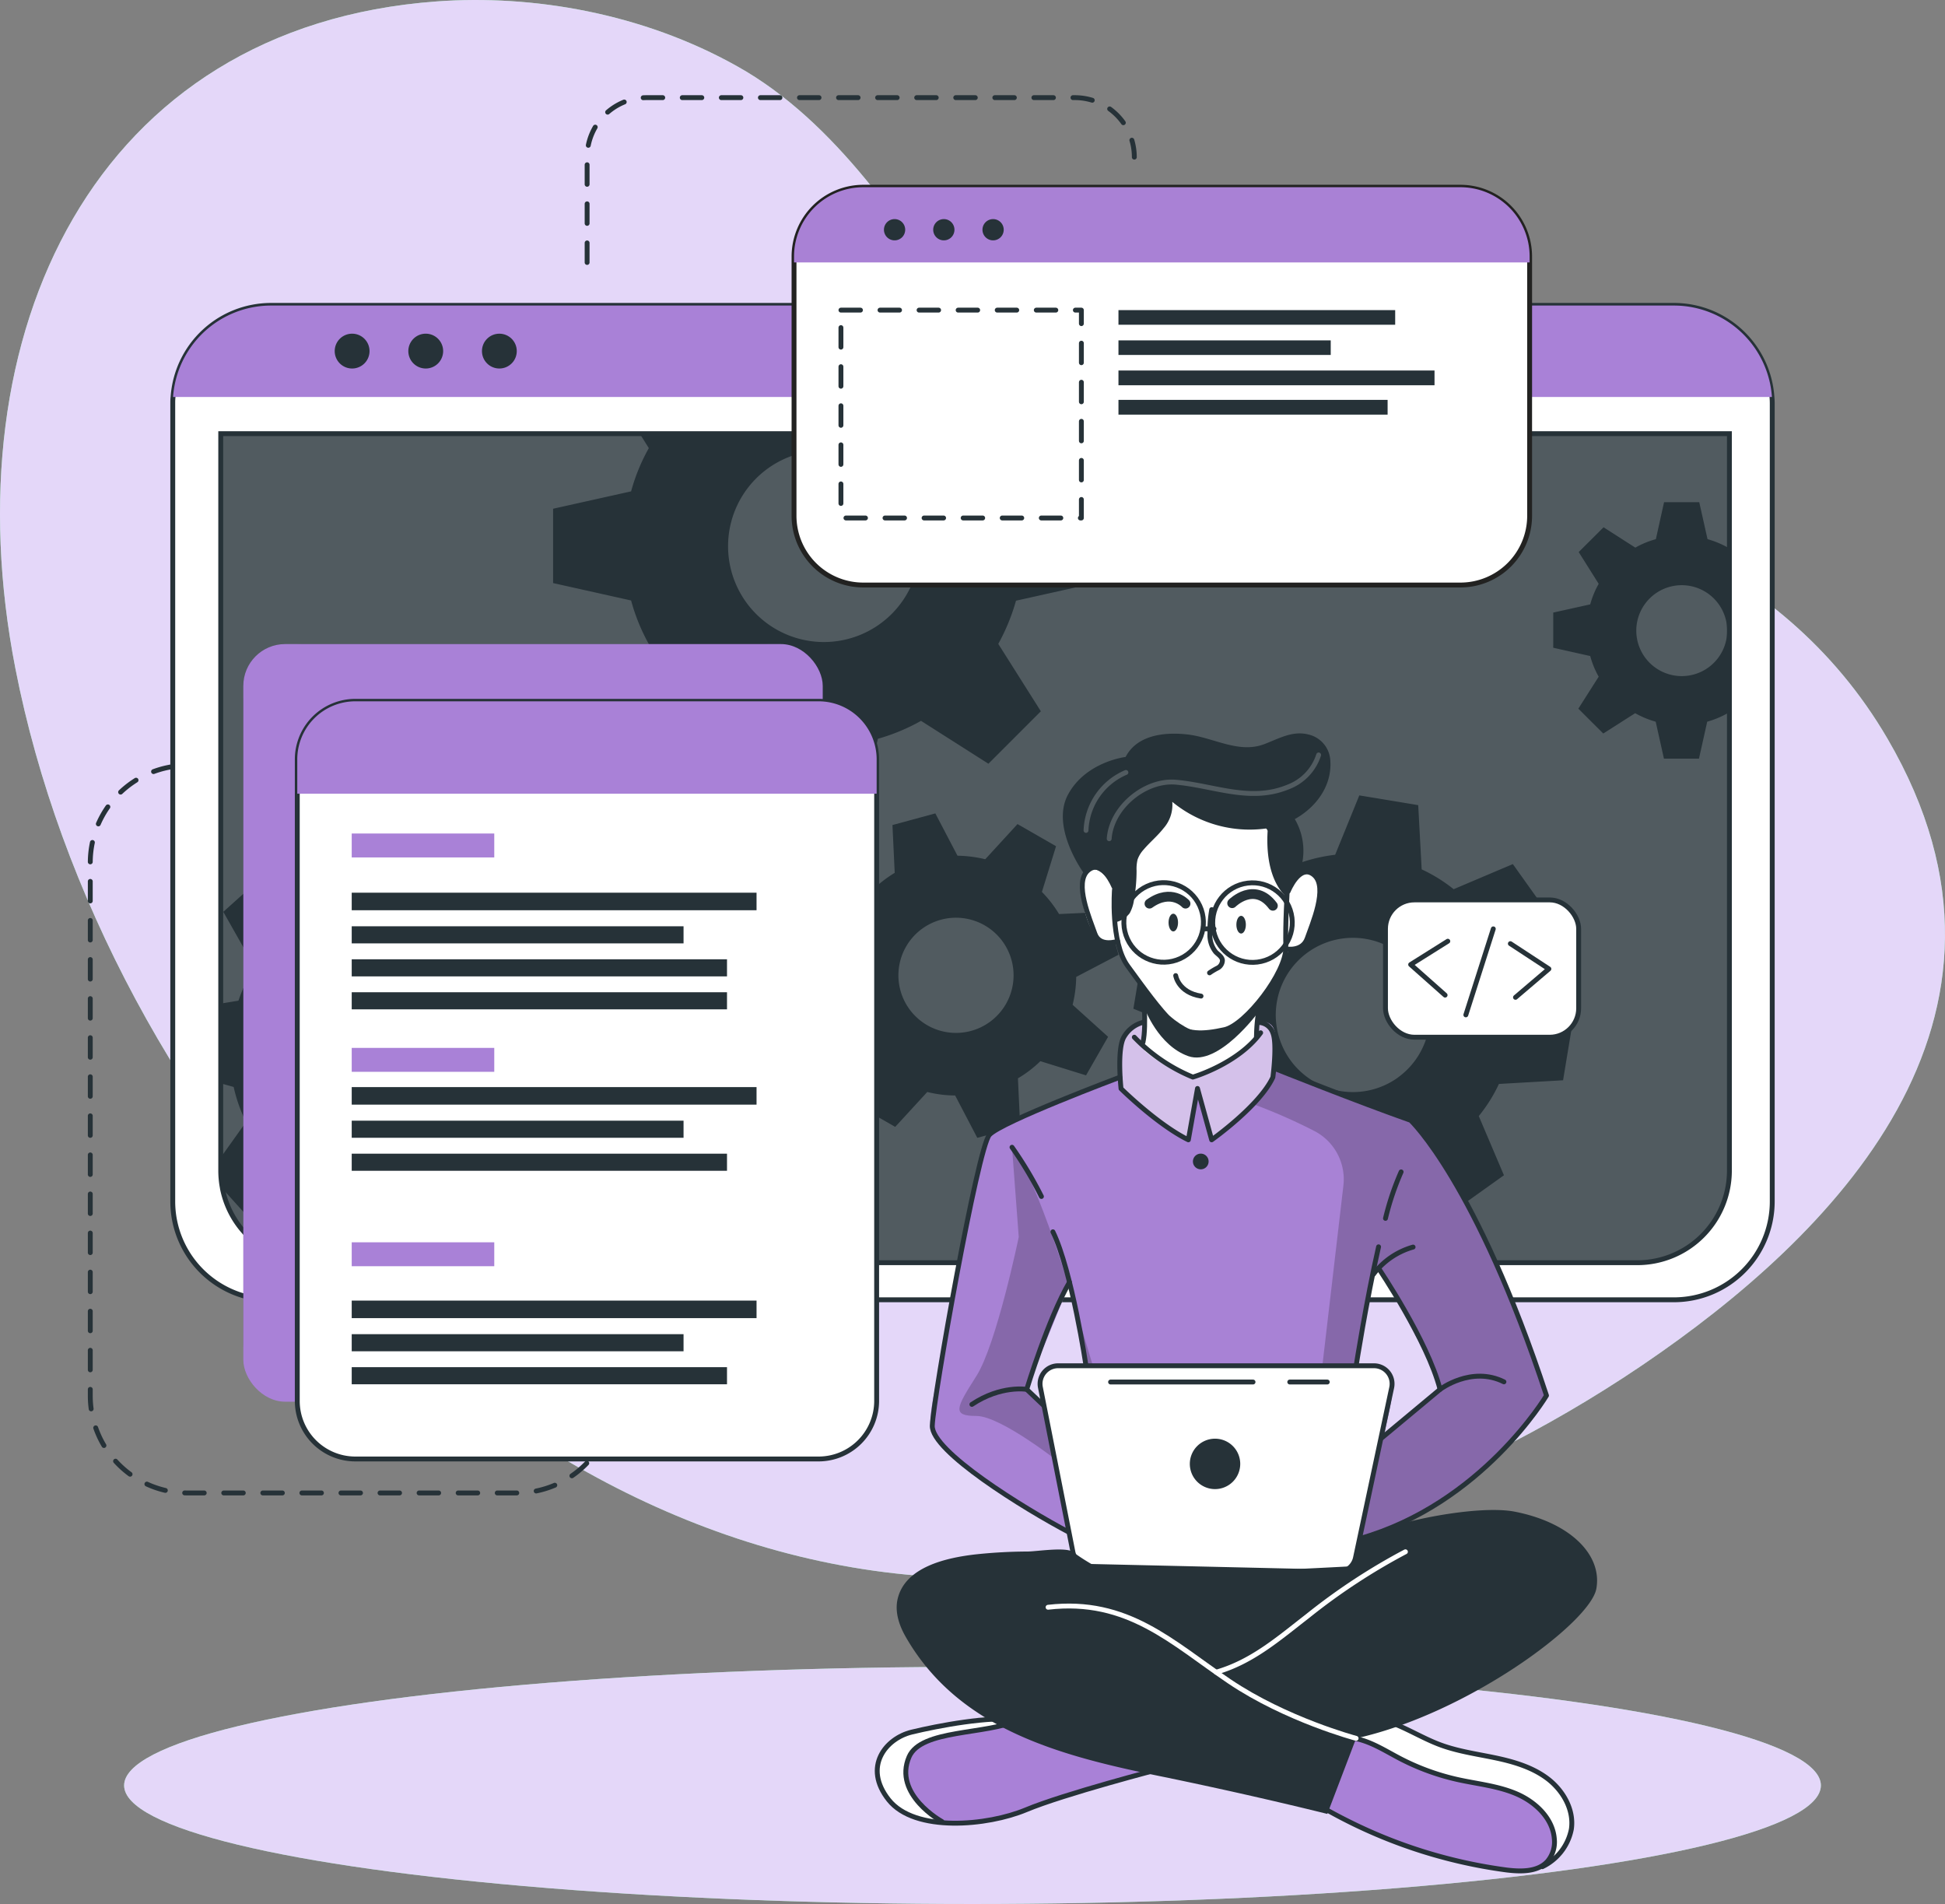 <svg xmlns="http://www.w3.org/2000/svg" viewBox="0 0 439.08 429.77"><rect x="0" y="0" width="439.08" height="429.77" fill="#808080" stroke="none"/><defs><style>.cls-1{fill:#92e3a9;}.cls-2{fill:#e4d7f9;}.cls-13,.cls-16,.cls-17,.cls-18,.cls-3,.cls-8{fill:none;}.cls-13,.cls-16,.cls-3,.cls-4,.cls-8{stroke:#263238;}.cls-13,.cls-16,.cls-17,.cls-18,.cls-3,.cls-4{stroke-linecap:round;stroke-linejoin:round;}.cls-10,.cls-13,.cls-17,.cls-18,.cls-3,.cls-4,.cls-8{stroke-width:1.1px;}.cls-3{stroke-dasharray:4.41;}.cls-10,.cls-12,.cls-15,.cls-4,.cls-6{fill:#fff;}.cls-5{fill:#263238;}.cls-17,.cls-6,.cls-9{opacity:0.2;}.cls-7{fill:#a981d7;}.cls-10,.cls-8{stroke-miterlimit:10;}.cls-10{stroke:#222221;}.cls-11{fill:#a981d5;}.cls-14{fill:#a882d5;}.cls-15{opacity:0.5;}.cls-16{stroke-width:2.21px;}.cls-17,.cls-18{stroke:#fff;}</style></defs><g id="Background_Simple" data-name="Background Simple"><path class="cls-1" d="M456.55,209.11c-48.74-83.48-180.95-53.75-207.95-94.35C234.77,94,219.3,69.87,196.86,57.34c-21.39-12-46.19-16.21-67.81-14.63C51.84,48.36,19.11,117.44,33.94,193.3,53.74,294.49,143.44,397.86,250,398.58,305.74,399,359,379,400.7,350.87l.93-.63C443.33,321.85,493.77,272.84,456.55,209.11Z" transform="translate(-30.46 -42.39)"/><path class="cls-2" d="M456.55,209.11c-48.74-83.48-180.95-53.75-207.95-94.35C234.77,94,219.3,69.87,196.86,57.34c-21.39-12-46.19-16.21-67.81-14.63C51.84,48.36,19.11,117.44,33.94,193.3,53.74,294.49,143.44,397.86,250,398.58,305.74,399,359,379,400.7,350.87l.93-.63C443.33,321.85,493.77,272.84,456.55,209.11Z" transform="translate(-30.46 -42.39)"/></g><g id="Lines"><path class="cls-3" d="M78.19,215.18H72.77a21.93,21.93,0,0,0-21.93,21.93V357.45a21.93,21.93,0,0,0,21.93,21.93h74.36a21.93,21.93,0,0,0,21.93-21.93h0" transform="translate(-30.46 -42.39)"/><path class="cls-3" d="M163,101.63V77.86A13.43,13.43,0,0,1,176.4,64.43h96.7a13.43,13.43,0,0,1,13.43,13.43h0" transform="translate(-30.46 -42.39)"/></g><g id="Shadow"><ellipse class="cls-1" cx="219.54" cy="403.01" rx="191.52" ry="26.76"/><ellipse class="cls-2" cx="219.54" cy="403.01" rx="191.52" ry="26.76"/></g><g id="Window"><path class="cls-4" d="M430.54,133.52V313.58a22.2,22.2,0,0,1-22.19,22.2H91.65a22.2,22.2,0,0,1-22.19-22.2V133.52c0-.53,0-1,.07-1.56a22.18,22.18,0,0,1,22.12-20.64h316.7A22.18,22.18,0,0,1,430.47,132C430.52,132.48,430.54,133,430.54,133.52Z" transform="translate(-30.46 -42.39)"/><path class="cls-5" d="M49.8,97.89H390.41a0,0,0,0,1,0,0V264.22a20.8,20.8,0,0,1-20.8,20.8H70.6a20.8,20.8,0,0,1-20.8-20.8V97.89a0,0,0,0,1,0,0Z"/><path class="cls-6" d="M420.88,140.28V306.61a20.69,20.69,0,0,1-20.57,20.8H100.83a20.69,20.69,0,0,1-20.57-20.8V140.28Z" transform="translate(-30.46 -42.39)"/><path class="cls-7" d="M430.47,132H69.53a22.18,22.18,0,0,1,22.12-20.64h316.7A22.18,22.18,0,0,1,430.47,132Z" transform="translate(-30.46 -42.39)"/><path class="cls-5" d="M113.88,121.64a3.93,3.93,0,1,1-3.93-3.93A3.93,3.93,0,0,1,113.88,121.64Z" transform="translate(-30.46 -42.39)"/><path class="cls-5" d="M130.5,121.64a3.93,3.93,0,1,1-3.93-3.93A3.93,3.93,0,0,1,130.5,121.64Z" transform="translate(-30.46 -42.39)"/><circle class="cls-5" cx="112.73" cy="79.25" r="3.93"/><path class="cls-8" d="M420.87,140.28V306.61a20.8,20.8,0,0,1-20.8,20.8h-299a20.8,20.8,0,0,1-20.4-16.76v-.06a21,21,0,0,1-.38-4V140.28Z" transform="translate(-30.46 -42.39)"/><path class="cls-5" d="M420.55,166a20.94,20.94,0,0,0-4.62-1.91l-1.87-8.35h-7.94l-1.85,8.35a20.25,20.25,0,0,0-4.64,1.91l-7.17-4.59L386.85,167l4.51,7.17a20.35,20.35,0,0,0-1.91,4.64l-8.35,1.85v7.94l8.35,1.87a20,20,0,0,0,1.91,4.66l-4.59,7.22,5.62,5.61,7.21-4.59a20.39,20.39,0,0,0,4.63,1.92l1.86,8.34H414l1.86-8.34a20.78,20.78,0,0,0,4.62-1.92l.37.24V165.8Zm-10.44,29a10.26,10.26,0,1,1,10.26-10.25A10.25,10.25,0,0,1,410.11,195Z" transform="translate(-30.46 -42.39)"/><path class="cls-5" d="M277.45,174.05V157.31l-17.6-3.91a45.51,45.51,0,0,0-4-9.77l2.13-3.35h-83.1l2.05,3.26a43,43,0,0,0-4,9.76l-17.61,3.92V174l17.61,3.93a43.65,43.65,0,0,0,4,9.84l-9.67,15.21,11.85,11.84,15.2-9.68a44.38,44.38,0,0,0,9.77,4.05L208,226.74H224.7l3.94-17.59a44.64,44.64,0,0,0,9.74-4.05l15.21,9.68,11.84-11.84-9.61-15.21a45.87,45.87,0,0,0,4-9.75Zm-61,13.26a21.63,21.63,0,1,1,21.63-21.63A21.62,21.62,0,0,1,216.45,187.31Z" transform="translate(-30.46 -42.39)"/><path class="cls-5" d="M166.38,289l.71-13.29-13.77-3.88a37.21,37.21,0,0,0-2.82-7.9l8.32-11.68-8.92-9.89-12.46,7a36.51,36.51,0,0,0-7.59-3.63l-2.38-14.12L114.19,231l-3.84,13.81a35,35,0,0,0-7.9,2.8l-11.67-8.31-9.91,8.91,7.06,12.47a35,35,0,0,0-3.64,7.58l-4,.66v18l2.92.82A34.6,34.6,0,0,0,86,295.65l-5.74,8.05.38,6.89v.06l5.93,6.57,12.48-7.05a34.66,34.66,0,0,0,7.61,3.67L109,327.4h0l.11.57,13.28.7.35-1.27h0l3.49-12.53a35.53,35.53,0,0,0,7.94-2.8l11.65,8.3,9.9-8.9-7-12.48a34.53,34.53,0,0,0,3.59-7.57Zm-35.27-20.75a17.2,17.2,0,1,0-1.28,24.28A17.2,17.2,0,0,0,131.11,268.29Z" transform="translate(-30.46 -42.39)"/><path class="cls-5" d="M272.6,269.19a27.25,27.25,0,0,0,.81-6.29l9.55-5-2.64-9.69-10.78.5a27.27,27.27,0,0,0-3.87-5l3.19-10.31-8.7-5-7.28,7.94a28.8,28.8,0,0,0-6.27-.8l-5-9.55-9.68,2.63.51,10.79a27.24,27.24,0,0,0-5,3.87l-10.32-3.19-5,8.69,8,7.27a26,26,0,0,0-.79,6.27l-9.57,5,2.64,9.68,10.8-.51a25.39,25.39,0,0,0,3.85,5l-3.21,10.26,8.71,5,7.24-7.88a26.12,26.12,0,0,0,6.29.79l5,9.56,9.68-2.63-.43-9.22-.07-1.58a26.41,26.41,0,0,0,5.06-3.87l10.31,3.2,4.26-7.44.72-1.26Zm-22.87,5.88a13,13,0,1,1,9.1-15.9A13,13,0,0,1,249.73,275.07Z" transform="translate(-30.46 -42.39)"/><path class="cls-5" d="M383.32,286.23l2.2-13.3-13.46-5.41a35.27,35.27,0,0,0-1.93-8.3l9.69-10.79-7.84-11-13.36,5.67a35.38,35.38,0,0,0-7.22-4.48l-.78-14.49-13.3-2.2-5.45,13.4a37.15,37.15,0,0,0-8.27,1.95l-10.82-9.69-10.95,7.84,5.68,13.35a36.24,36.24,0,0,0-4.05,6.29c-.15.31-.31.62-.45.93l-14.48.8-2.21,13.28,2.18.88,11.28,4.55a35.18,35.18,0,0,0,1.93,8.26L292,294.63l7.85,11,13.35-5.7a35.06,35.06,0,0,0,7.21,4.52l.75,14.42,13.29,2.2,5.44-13.3a35.13,35.13,0,0,0,8.28-1.94l10.8,9.69,11-7.85-5.68-13.36a34.78,34.78,0,0,0,4.55-7.25Zm-37.3-.6a17.41,17.41,0,1,1,4-24.29A17.41,17.41,0,0,1,346,285.63Z" transform="translate(-30.46 -42.39)"/></g><g id="Graphics"><rect class="cls-9" x="54.93" y="145.38" width="130.8" height="171.01" rx="13.11"/><rect class="cls-7" x="54.93" y="145.38" width="130.8" height="171.01" rx="9.44"/><path class="cls-4" d="M228.36,213.8V358.59a13.11,13.11,0,0,1-13.11,13.12H110.67a13.11,13.11,0,0,1-13.1-13.12V213.8a13.11,13.11,0,0,1,13.1-13.11H215.25A13.11,13.11,0,0,1,228.36,213.8Z" transform="translate(-30.46 -42.39)"/><path class="cls-7" d="M228.36,213.8v7.75H97.57V213.8a13.11,13.11,0,0,1,13.1-13.11H215.25A13.11,13.11,0,0,1,228.36,213.8Z" transform="translate(-30.46 -42.39)"/><rect class="cls-7" x="79.4" y="188.14" width="32.18" height="5.4"/><rect class="cls-7" x="79.4" y="236.53" width="32.18" height="5.4"/><rect class="cls-7" x="79.4" y="280.41" width="32.18" height="5.4"/><rect class="cls-5" x="79.4" y="201.5" width="91.39" height="3.96"/><rect class="cls-5" x="79.4" y="209.08" width="74.91" height="3.86"/><rect class="cls-5" x="79.4" y="216.53" width="84.72" height="3.86"/><rect class="cls-5" x="79.4" y="223.97" width="84.72" height="3.86"/><rect class="cls-5" x="79.4" y="245.38" width="91.39" height="3.96"/><rect class="cls-5" x="79.4" y="252.96" width="74.91" height="3.86"/><rect class="cls-5" x="79.4" y="260.41" width="84.72" height="3.86"/><rect class="cls-5" x="79.4" y="293.57" width="91.39" height="3.96"/><rect class="cls-5" x="79.4" y="301.15" width="74.91" height="3.86"/><rect class="cls-5" x="79.4" y="308.6" width="84.72" height="3.86"/><path class="cls-10" d="M375.77,100.29v58.52a15.63,15.63,0,0,1-15.64,15.63H225.35a15.63,15.63,0,0,1-15.64-15.63V100.29a15.65,15.65,0,0,1,15.64-15.64H360.13A15.64,15.64,0,0,1,375.77,100.29Z" transform="translate(-30.46 -42.39)"/><path class="cls-11" d="M375.77,100.29v1.34H209.71v-1.34a15.65,15.65,0,0,1,15.64-15.64H360.13A15.64,15.64,0,0,1,375.77,100.29Z" transform="translate(-30.46 -42.39)"/><path class="cls-5" d="M234.11,95.94a2.4,2.4,0,1,1,0-3.39A2.41,2.41,0,0,1,234.11,95.94Z" transform="translate(-30.46 -42.39)"/><path class="cls-5" d="M245.23,95.94a2.4,2.4,0,1,1,0-3.39A2.41,2.41,0,0,1,245.23,95.94Z" transform="translate(-30.46 -42.39)"/><path class="cls-5" d="M256.35,95.94a2.4,2.4,0,1,1,0-3.39A2.41,2.41,0,0,1,256.35,95.94Z" transform="translate(-30.46 -42.39)"/><rect class="cls-3" x="189.84" y="70" width="54.28" height="46.92"/><rect class="cls-5" x="252.49" y="70" width="62.47" height="3.3"/><rect class="cls-5" x="252.49" y="76.83" width="47.92" height="3.29"/><rect class="cls-5" x="252.49" y="83.63" width="71.35" height="3.33"/><rect class="cls-5" x="252.49" y="90.26" width="60.76" height="3.33"/></g><g id="Character"><path class="cls-7" d="M296.86,440.47s-29,8.31-33.05,9.75c-3.68,1.3-13.66,4.8-21.15,3.71a15.89,15.89,0,0,1-2.14-.46c-7.59-2.26-11-4.37-12-9.14s2.78-8.29,6.42-10.54,23.38-4.6,23.38-4.6l4.77,1.4h0Z" transform="translate(-30.46 -42.39)"/><path class="cls-12" d="M242.66,453.93a15.89,15.89,0,0,1-2.14-.46c-7.59-2.26-11-4.37-12-9.14s2.78-8.29,6.42-10.54,23.38-4.6,23.38-4.6l4.77,1.4c-4.32,2-20.4,3.09-23.91,5.11s-5.2,5.82-3.13,11C237.16,449.4,240.12,452.05,242.66,453.93Z" transform="translate(-30.46 -42.39)"/><path class="cls-13" d="M292.5,441.65s-21.78,5.64-30.42,9.25-25.11,5.19-31-2.25-.68-13.86,5.19-15.29,17.74-3.68,24.22-2.77" transform="translate(-30.46 -42.39)"/><path class="cls-13" d="M243.09,453.54s-11.08-6.08-7.4-14.6c2.72-6.28,17.5-4.92,24.82-8.35" transform="translate(-30.46 -42.39)"/><path class="cls-7" d="M385.19,455.28c-.3,3-1.35,5.81-4.35,7.58-2,1.18-4.84,1.88-8.91,1.84-10.17-.13-29.29-7.4-29.29-7.4l-17.9-9.9,9.31-14.73,2.55-4,6.58,1.48s5.45,3.09,10.93,5.55,18.79,3,23.48,6.77S385.7,450.34,385.19,455.28Z" transform="translate(-30.46 -42.39)"/><path class="cls-12" d="M385.19,455.28c-.3,3-1.35,5.81-4.35,7.58a13.39,13.39,0,0,0-.5-8.94c-2-4.49-8.51-8.45-17.07-9.11s-15.11-4.66-18.54-6.45c-2.68-1.39-8.33-4.43-10.68-5.69l2.55-4,6.58,1.48s5.45,3.09,10.93,5.55,18.79,3,23.48,6.77S385.7,450.34,385.19,455.28Z" transform="translate(-30.46 -42.39)"/><path class="cls-13" d="M328.71,450.18a112.86,112.86,0,0,0,41.9,14.31c3.26.39,7.05.45,9.23-2a6.82,6.82,0,0,0,1.5-5.11c-.39-4.6-4.26-8.24-8.5-10.07s-8.91-2.25-13.42-3.26a53.38,53.38,0,0,1-12.9-4.72c-3.24-1.69-6.37-3.74-9.94-4.5s-7.82.16-9.73,3.28" transform="translate(-30.46 -42.39)"/><path class="cls-13" d="M378.64,463.74a11.92,11.92,0,0,0,6.55-8.46c.65-4.33-1.82-8.69-5.29-11.35s-7.82-3.92-12.11-4.81S359.11,437.63,355,436c-6.27-2.46-12.46-7.3-19-5.57" transform="translate(-30.46 -42.39)"/><path class="cls-14" d="M348.91,295.26l-30.29-11.52-.38-.15s.11-.8.2-2c.19-2.42.29-6.36-.85-7.69-1.69-2-6.47-.32-11.14-2.46s-13.3,1.69-13.3,1.69-6.24-1.15-9,3.35c-1.4,3.63-.92,9-.92,9l-.57.2c-3.61,1.35-23.25,8.74-27.4,11.71-4.59,3.25-9.67,36.62-11.3,46.42s-4.53,18.63-3.06,22,22.57,19.62,34.71,23.81,55.19,3,55.19,3,.7-.19,1.95-.59c7.28-2.34,33.11-12,46.82-34.68C379.59,357.39,366.31,313.86,348.91,295.26Zm-81.84,56.13c-2.23,1.58-1,7.7-1,7.7l-3.79-3.34,9.52-23.41,4.06,18S269.3,349.82,267.07,351.39Zm76.16,14.87c-1.05.54,3-10.71,1.08-13.26s-7.71-2.31-7.71-2.31l.49-3.07,3.43-17.6,1.14-1.35s11.78,20.19,13.89,27.31C355.55,356,342.71,366.26,343.23,366.26Z" transform="translate(-30.46 -42.39)"/><path class="cls-12" d="M291.72,222.25l-15.64,16.6s-2.15,1.91-1.3,6.72,2.85,9,4.36,9.28a21.37,21.37,0,0,0,3.62.32s3.35,7.26,5.73,10.11c0,0,.82,11.21.38,14.32,0,0,5.62,4.91,10.91,5.53s13.46-7.48,13.46-7.48l2-9.92s4.8-7.28,5.12-9.22,2.52-1.44,3.6-2.4,3.57-5.23,4-9.27.44-8.68-4.25-7.32c-4.07-1.09-1.52-9.69-1.52-9.69l-7.15-6.3Z" transform="translate(-30.46 -42.39)"/><path class="cls-15" d="M318.62,283.74a17.67,17.67,0,0,1-.81,1.81c-2.58,4.86-13.82,14.13-13.82,14.13l-3.4-10.45-1.86,10.45c-3.75-1.64-15.19-11.55-15.19-11.55s-.39-.93-.86-2.38l.57-.2s-.48-5.41.92-9c2.74-4.5,9-3.35,9-3.35s8.63-3.83,13.3-1.69,9.45.48,11.14,2.46.65,9.66.65,9.66Z" transform="translate(-30.46 -42.39)"/><path class="cls-9" d="M348.91,295.26l-30.29-11.52-.38-.15s.11-.8.2-2l-.63,3.93-4.48,6.08a124,124,0,0,1,14,6.16A12.28,12.28,0,0,1,333.73,310l-5.58,47.75-2.29,27.11,6.91,7.17c7.28-2.34,33.11-12,46.82-34.68C379.59,357.39,366.31,313.86,348.91,295.26Zm-5.68,71c-1.05.54,3-10.71,1.08-13.26s-7.71-2.31-7.71-2.31l.49-3.07,3.43-17.6,1.14-1.35s11.78,20.19,13.89,27.31C355.55,356,342.71,366.26,343.23,366.26Z" transform="translate(-30.46 -42.39)"/><path class="cls-9" d="M277.87,353l-4.71-15.74s-8.45-28.81-14.24-35.91l1.52,20.26s-5,24.2-9.57,31.39-5.59,9,0,9,19.2,10.84,19.2,10.84l-1.05-9ZM266,359.09l-3.79-3.34,9.52-23.41,4.06,18s-6.52-.49-8.75,1.08S266,359.09,266,359.09Z" transform="translate(-30.46 -42.39)"/><path class="cls-13" d="M288.49,265.28s.86,8.49,0,12.37" transform="translate(-30.46 -42.39)"/><path class="cls-13" d="M314.11,276.51a36.53,36.53,0,0,1,.94-8.11" transform="translate(-30.46 -42.39)"/><path class="cls-13" d="M316.38,228.58s5.14,6.45,4.87,11.33-.65,10.66-.52,16.32-9.09,17.52-13.83,18.57-8.82,1.32-11.85-1.71-6.06-7.24-10-12.64-3-17.25-3-17.25" transform="translate(-30.46 -42.39)"/><path class="cls-13" d="M304,247.71a26.82,26.82,0,0,0-.4,5.37,6.05,6.05,0,0,0,1.32,4.2c.57.58,1.39,1.05,1.5,1.85a2,2,0,0,1-1.06,1.75,15.55,15.55,0,0,0-1.85,1.1" transform="translate(-30.46 -42.39)"/><path class="cls-13" d="M295.87,262.6s.59,3.83,5.72,4.63" transform="translate(-30.46 -42.39)"/><path class="cls-5" d="M296.4,250.63c0,1.11-.48,2-1.07,2s-1.07-.89-1.07-2,.48-2,1.07-2S296.4,249.53,296.4,250.63Z" transform="translate(-30.46 -42.39)"/><path class="cls-5" d="M311.71,251.11c0,1.11-.48,2-1.07,2s-1.07-.9-1.07-2,.48-2,1.07-2S311.71,250,311.71,251.11Z" transform="translate(-30.46 -42.39)"/><path class="cls-16" d="M308.62,246.26s5-5,9.19.58" transform="translate(-30.46 -42.39)"/><path class="cls-16" d="M298.09,246.36s-3.16-3.54-8.14,0" transform="translate(-30.46 -42.39)"/><path class="cls-5" d="M288.87,270s3.05,8.4,9.86,10.79,15.85-10,15.85-10l-.47-1.61s-5.93,7.7-12.52,6.39-13.1-10.25-13.1-10.25Z" transform="translate(-30.46 -42.39)"/><path class="cls-13" d="M282.76,254.85s-4.06,1.43-5.14-1.73-4.78-11.49-1.54-14.27,5.84,3.67,5.84,3.67" transform="translate(-30.46 -42.39)"/><path class="cls-13" d="M320.72,256.57s3.77.76,4.85-2.4,4.78-11.49,1.54-14.27-5.84,3.67-5.84,3.67" transform="translate(-30.46 -42.39)"/><path class="cls-5" d="M281.92,250.63a5.62,5.62,0,0,0,3.56-2.1,8.74,8.74,0,0,0,1-3.19,37.59,37.59,0,0,0,.56-6.44,8.81,8.81,0,0,1,.23-2.51,6.6,6.6,0,0,1,1.36-2.23c1.41-1.66,3.12-3.06,4.47-4.78a8,8,0,0,0,2-6,27.45,27.45,0,0,0,22.47,5.81c7.15-1.4,14-7.67,13.17-15.55a6.37,6.37,0,0,0-5-5.48c-3.53-.88-6.7,1-9.9,2.21-5.83,2.2-11.54-1.58-17.43-2.21-5-.55-11.23.08-13.85,5.09,0,0-9,1.06-13,8.5s3.57,17.73,3.57,17.73,3-3.68,6.93,3.76Z" transform="translate(-30.46 -42.39)"/><path class="cls-5" d="M317,226.68s-2.34,12.2,3.77,18.11c0,0,1.34-3.67,2.69-4.57a14.13,14.13,0,0,0-1.07-13.54C317.87,219.58,317,226.68,317,226.68Z" transform="translate(-30.46 -42.39)"/><path class="cls-17" d="M328.14,212.8a11.49,11.49,0,0,1-7,7.27c-8.48,3.46-16.71-.37-25.21-1.12-6.93-.62-14.58,5.64-15.07,12.76" transform="translate(-30.46 -42.39)"/><path class="cls-17" d="M275.63,229.83a14.81,14.81,0,0,1,9-13.08" transform="translate(-30.46 -42.39)"/><path class="cls-13" d="M286.53,276.51a38.71,38.71,0,0,0,13.21,9s10.15-2.95,15.31-10" transform="translate(-30.46 -42.39)"/><circle class="cls-13" cx="293.15" cy="250.63" r="8.98" transform="translate(-108.26 102.62) rotate(-24.64)"/><circle class="cls-13" cx="313.22" cy="250.63" r="8.98" transform="translate(-58.68 -2.34) rotate(-7)"/><path class="cls-13" d="M288.49,273.16a7,7,0,0,0-4.33,3.35c-1.59,2.8-.63,11.61-.63,11.61s8.21,8.12,15.2,11.55l2.06-11.59,3.2,11.59s10.82-7.65,13.82-14.12c0,0,1-7.55,0-10a3.47,3.47,0,0,0-3.23-2.37" transform="translate(-30.46 -42.39)"/><path class="cls-13" d="M275.63,350.7s-3.21-21.5-7.48-30.27" transform="translate(-30.46 -42.39)"/><path class="cls-13" d="M258.92,301.35a87,87,0,0,1,6.64,11.11" transform="translate(-30.46 -42.39)"/><path class="cls-13" d="M343.23,317.4a62.1,62.1,0,0,1,3.53-10.49" transform="translate(-30.46 -42.39)"/><path class="cls-13" d="M336.6,350.7s2.31-14.74,5.07-26.88" transform="translate(-30.46 -42.39)"/><path class="cls-13" d="M340.52,330a17,17,0,0,1,8.94-6.12" transform="translate(-30.46 -42.39)"/><path class="cls-13" d="M318.25,283.59s18.63,7.45,30.66,11.68c0,0,14.8,13.91,30.67,62.12,0,0-14.54,24.46-42.2,32.3" transform="translate(-30.46 -42.39)"/><path class="cls-13" d="M342.18,367.13,355.55,356s7.07-5.37,14.42-1.7" transform="translate(-30.46 -42.39)"/><path class="cls-13" d="M341.67,328.67S352.72,345,355.55,356" transform="translate(-30.46 -42.39)"/><path class="cls-13" d="M266.15,359.71,262.24,356s-5.8-1-12.38,3.39" transform="translate(-30.46 -42.39)"/><path class="cls-13" d="M262.24,356s4.86-16,9.65-24.19" transform="translate(-30.46 -42.39)"/><path class="cls-13" d="M283.25,285.55s-26.81,10.06-29.44,13-12.62,59.19-12.89,65.63c-.23,5.76,20.65,18.69,31,24.14" transform="translate(-30.46 -42.39)"/><rect class="cls-4" x="312.77" y="203.13" width="43.61" height="30.99" rx="6.53"/><polyline class="cls-13" points="326.84 212.45 318.45 217.72 326.23 224.62"/><polyline class="cls-13" points="342.12 225.12 349.66 218.7 340.96 213"/><line class="cls-13" x1="330.91" y1="229.08" x2="337.11" y2="209.66"/><path class="cls-5" d="M303.3,304.56a1.77,1.77,0,1,1-1.77-1.77A1.76,1.76,0,0,1,303.3,304.56Z" transform="translate(-30.46 -42.39)"/><path class="cls-5" d="M334.32,398.78h-61a1.43,1.43,0,0,1-1.43-1.43h0a1.43,1.43,0,0,1,1.43-1.43h61a1.43,1.43,0,0,1,1.43,1.43h0A1.43,1.43,0,0,1,334.32,398.78Z" transform="translate(-30.46 -42.39)"/><path class="cls-4" d="M336.46,394l8.17-38.4a4.08,4.08,0,0,0-4-4.93h-71.3a4.08,4.08,0,0,0-4,4.88l7.33,37.12a4.08,4.08,0,0,0,3.91,3.29l55.79,1.28A4.1,4.1,0,0,0,336.46,394Z" transform="translate(-30.46 -42.39)"/><path class="cls-5" d="M310.44,372.83a5.69,5.69,0,1,1-5.69-5.7A5.69,5.69,0,0,1,310.44,372.83Z" transform="translate(-30.46 -42.39)"/><line class="cls-13" x1="291.16" y1="311.95" x2="299.63" y2="311.95"/><line class="cls-13" x1="250.71" y1="311.95" x2="282.87" y2="311.95"/><path class="cls-5" d="M336.6,434.77l-6.5,17.06s-16.58-4.18-37.81-8.53c-22.21-4.55-45.4-10.44-57.43-31.55-1.46-2.57-2.44-5.61-1.75-8.49,1.73-7.29,11.22-9.27,17.47-10a113.92,113.92,0,0,1,11.83-.66c2,0,8.65-1.09,10.26.1a47.14,47.14,0,0,0,7.71,4.57c3.55,1.51,55.37-1.35,55.37-1.35a18.59,18.59,0,0,0,1.63-6.23c8.15-4.14,27-7.64,35-6.09,12.53,2.43,19.84,9.74,18.45,17.4S361.76,429.2,336.6,434.77Z" transform="translate(-30.46 -42.39)"/><path class="cls-18" d="M336.6,434.77s-15.77-4.18-28.65-12.88-22.94-18.8-40.89-16.71" transform="translate(-30.46 -42.39)"/><path class="cls-18" d="M305,419.84c8.14-2.34,14.11-7.61,20.64-12.66a139.62,139.62,0,0,1,22.09-14.52" transform="translate(-30.46 -42.39)"/><line class="cls-13" x1="271.67" y1="209.66" x2="274.05" y2="209.66"/></g></svg>